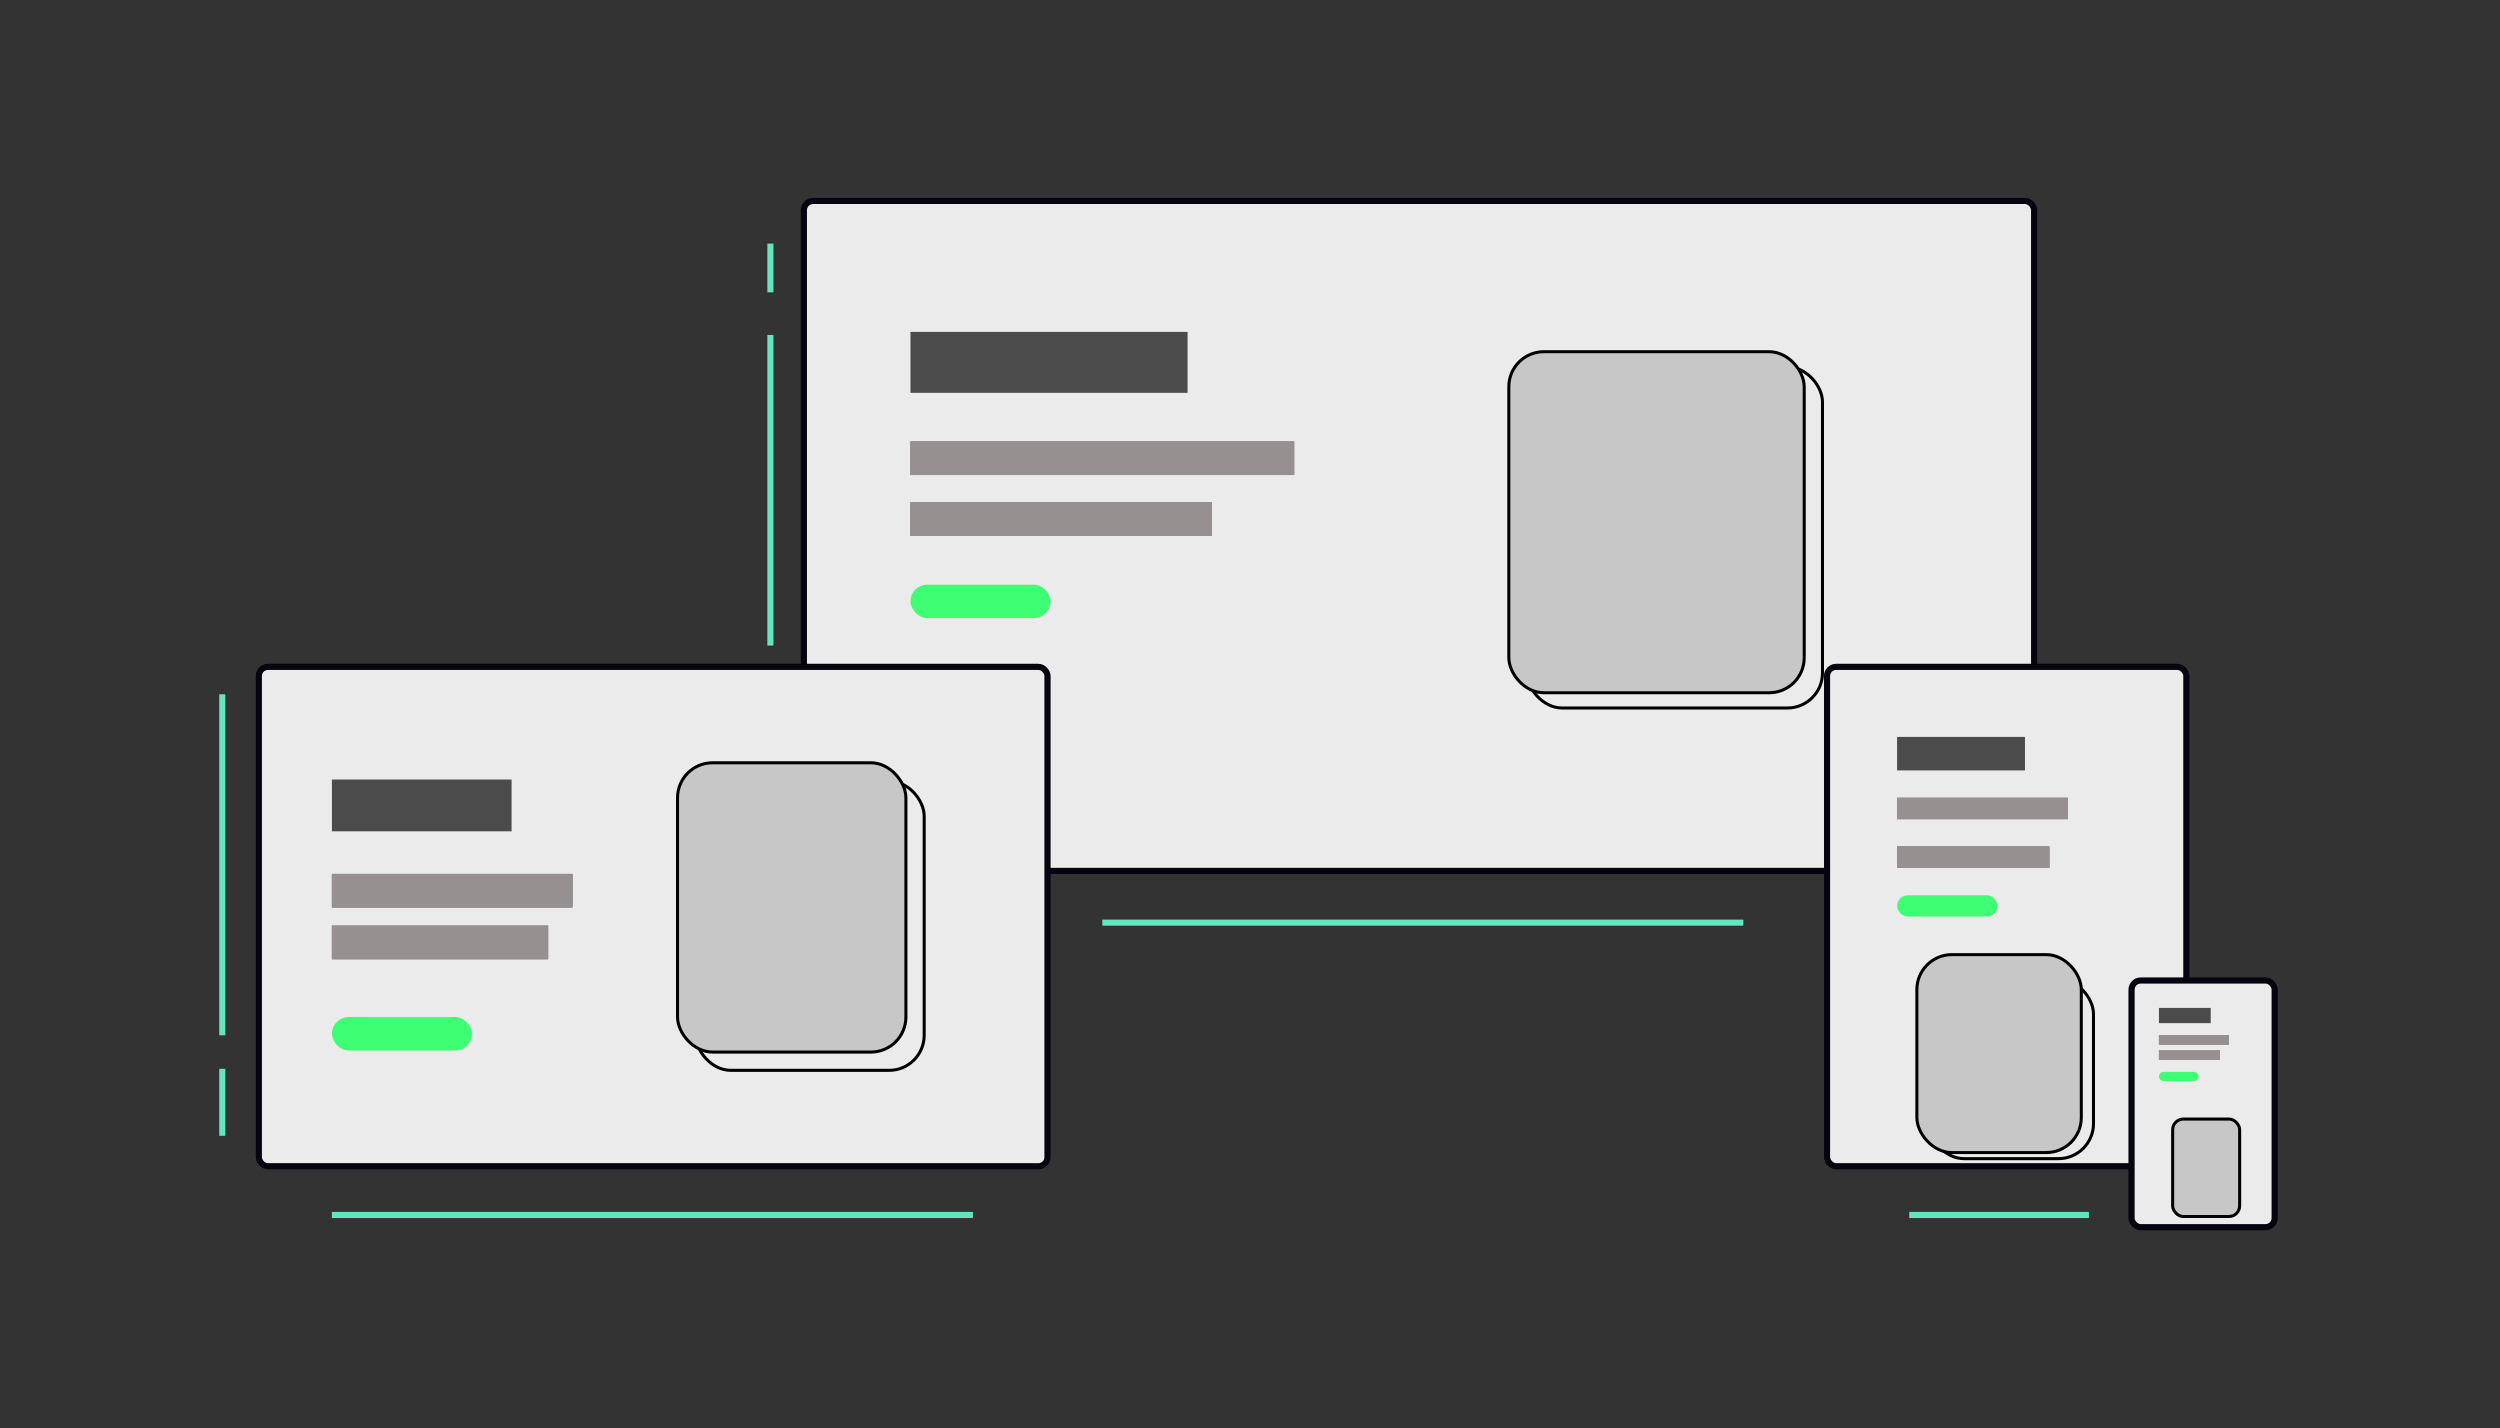 <svg width="821" height="469" viewBox="0 0 821 469" fill="none" xmlns="http://www.w3.org/2000/svg">
<rect x="0" y="0" width="821" height="469" fill="#333333" stroke="none"/>
<rect x="264" y="66" width="404" height="220" rx="3" fill="#EBEBEC"/>
<rect x="264" y="66" width="404" height="220" rx="3" stroke="black" stroke-width="2"/>
<rect x="264" y="66" width="404" height="220" rx="3" stroke="#261053" stroke-opacity="0.2" stroke-width="2"/>
<rect x="501.5" y="120.5" width="97" height="112" rx="11.5" stroke="black"/>
<rect x="495.5" y="115.5" width="97" height="112" rx="11.5" fill="#C7C7C7" stroke="black"/>
<rect x="299" y="109" width="91" height="20" fill="#4B4B4B"/>
<rect x="299" y="145" width="126" height="11" fill="#584949"/>
<rect x="299" y="145" width="126" height="11" fill="#969090"/>
<rect x="299" y="145" width="126" height="11" fill="#969090"/>
<rect x="299" y="165" width="99" height="11" fill="#584949"/>
<rect x="299" y="165" width="99" height="11" fill="#969090"/>
<rect x="299" y="165" width="99" height="11" fill="#969090"/>
<rect x="299" y="192" width="46" height="11" rx="5.5" fill="#3EFF74"/>
<rect x="85" y="219" width="259" height="164" rx="3" fill="#EBEBEC"/>
<rect x="85" y="219" width="259" height="164" rx="3" stroke="black" stroke-width="2"/>
<rect x="85" y="219" width="259" height="164" rx="3" stroke="#261053" stroke-opacity="0.2" stroke-width="2"/>
<rect x="228.5" y="256.5" width="75" height="95" rx="11.5" stroke="black"/>
<rect x="222.5" y="250.5" width="75" height="95" rx="11.5" fill="#C7C7C7" stroke="black"/>
<rect x="109" y="256" width="59" height="17" fill="#4B4B4B"/>
<rect x="109" y="287" width="79" height="11" fill="#584949"/>
<rect x="109" y="287" width="79" height="11" fill="#969090"/>
<rect x="109" y="287" width="79" height="11" fill="#969090"/>
<rect x="109" y="304" width="71" height="11" fill="#584949"/>
<rect x="109" y="304" width="71" height="11" fill="#969090"/>
<rect x="109" y="304" width="71" height="11" fill="#969090"/>
<rect x="109" y="334" width="46" height="11" rx="5.5" fill="#3EFF74"/>
<rect x="600" y="219" width="118" height="164" rx="3" fill="#EBEBEC"/>
<rect x="600" y="219" width="118" height="164" rx="3" stroke="black" stroke-width="2"/>
<rect x="600" y="219" width="118" height="164" rx="3" stroke="#261053" stroke-opacity="0.2" stroke-width="2"/>
<rect x="633.5" y="321.5" width="54" height="59" rx="11.5" stroke="black"/>
<rect x="629.5" y="313.5" width="54" height="65" rx="11.5" fill="#C7C7C7" stroke="black"/>
<rect x="623" y="242" width="42" height="11" fill="#4B4B4B"/>
<rect x="623" y="262" width="56" height="7" fill="#584949"/>
<rect x="623" y="262" width="56" height="7" fill="#969090"/>
<rect x="623" y="262" width="56" height="7" fill="#969090"/>
<rect x="623" y="278" width="50" height="7" fill="#584949"/>
<rect x="623" y="278" width="50" height="7" fill="#969090"/>
<rect x="623" y="278" width="50" height="7" fill="#969090"/>
<rect x="623" y="294" width="33" height="7" rx="3.5" fill="#3EFF74"/>
<rect x="700" y="322" width="47" height="81" rx="3" fill="#EBEBEC"/>
<rect x="700" y="322" width="47" height="81" rx="3" stroke="black" stroke-width="2"/>
<rect x="700" y="322" width="47" height="81" rx="3" stroke="#261053" stroke-opacity="0.2" stroke-width="2"/>
<rect x="713.5" y="367.5" width="22" height="32" rx="3.5" fill="#C7C7C7" stroke="black"/>
<rect x="709" y="331" width="17" height="5" fill="#4B4B4B"/>
<rect x="709" y="340" width="23" height="3" fill="#584949"/>
<rect x="709" y="340" width="23" height="3" fill="#969090"/>
<rect x="709" y="340" width="23" height="3" fill="#969090"/>
<rect x="709" y="345" width="20" height="3" fill="#584949"/>
<rect x="709" y="345" width="20" height="3" fill="#969090"/>
<rect x="709" y="345" width="20" height="3" fill="#969090"/>
<rect x="709" y="352" width="13" height="3" rx="1.5" fill="#3EFF74"/>
<line x1="253" y1="212" x2="253" y2="110" stroke="#63E6BE" stroke-width="2"/>
<line x1="362" y1="303" x2="572.505" y2="303" stroke="#63E6BE" stroke-width="2"/>
<line x1="627" y1="399" x2="686" y2="399" stroke="#63E6BE" stroke-width="2"/>
<line x1="109" y1="399" x2="319.505" y2="399" stroke="#63E6BE" stroke-width="2"/>
<line x1="253" y1="96" x2="253" y2="80" stroke="#63E6BE" stroke-width="2"/>
<line x1="73" y1="340" x2="73" y2="228" stroke="#63E6BE" stroke-width="2"/>
<line x1="73" y1="373" x2="73" y2="351" stroke="#63E6BE" stroke-width="2"/>
</svg>

